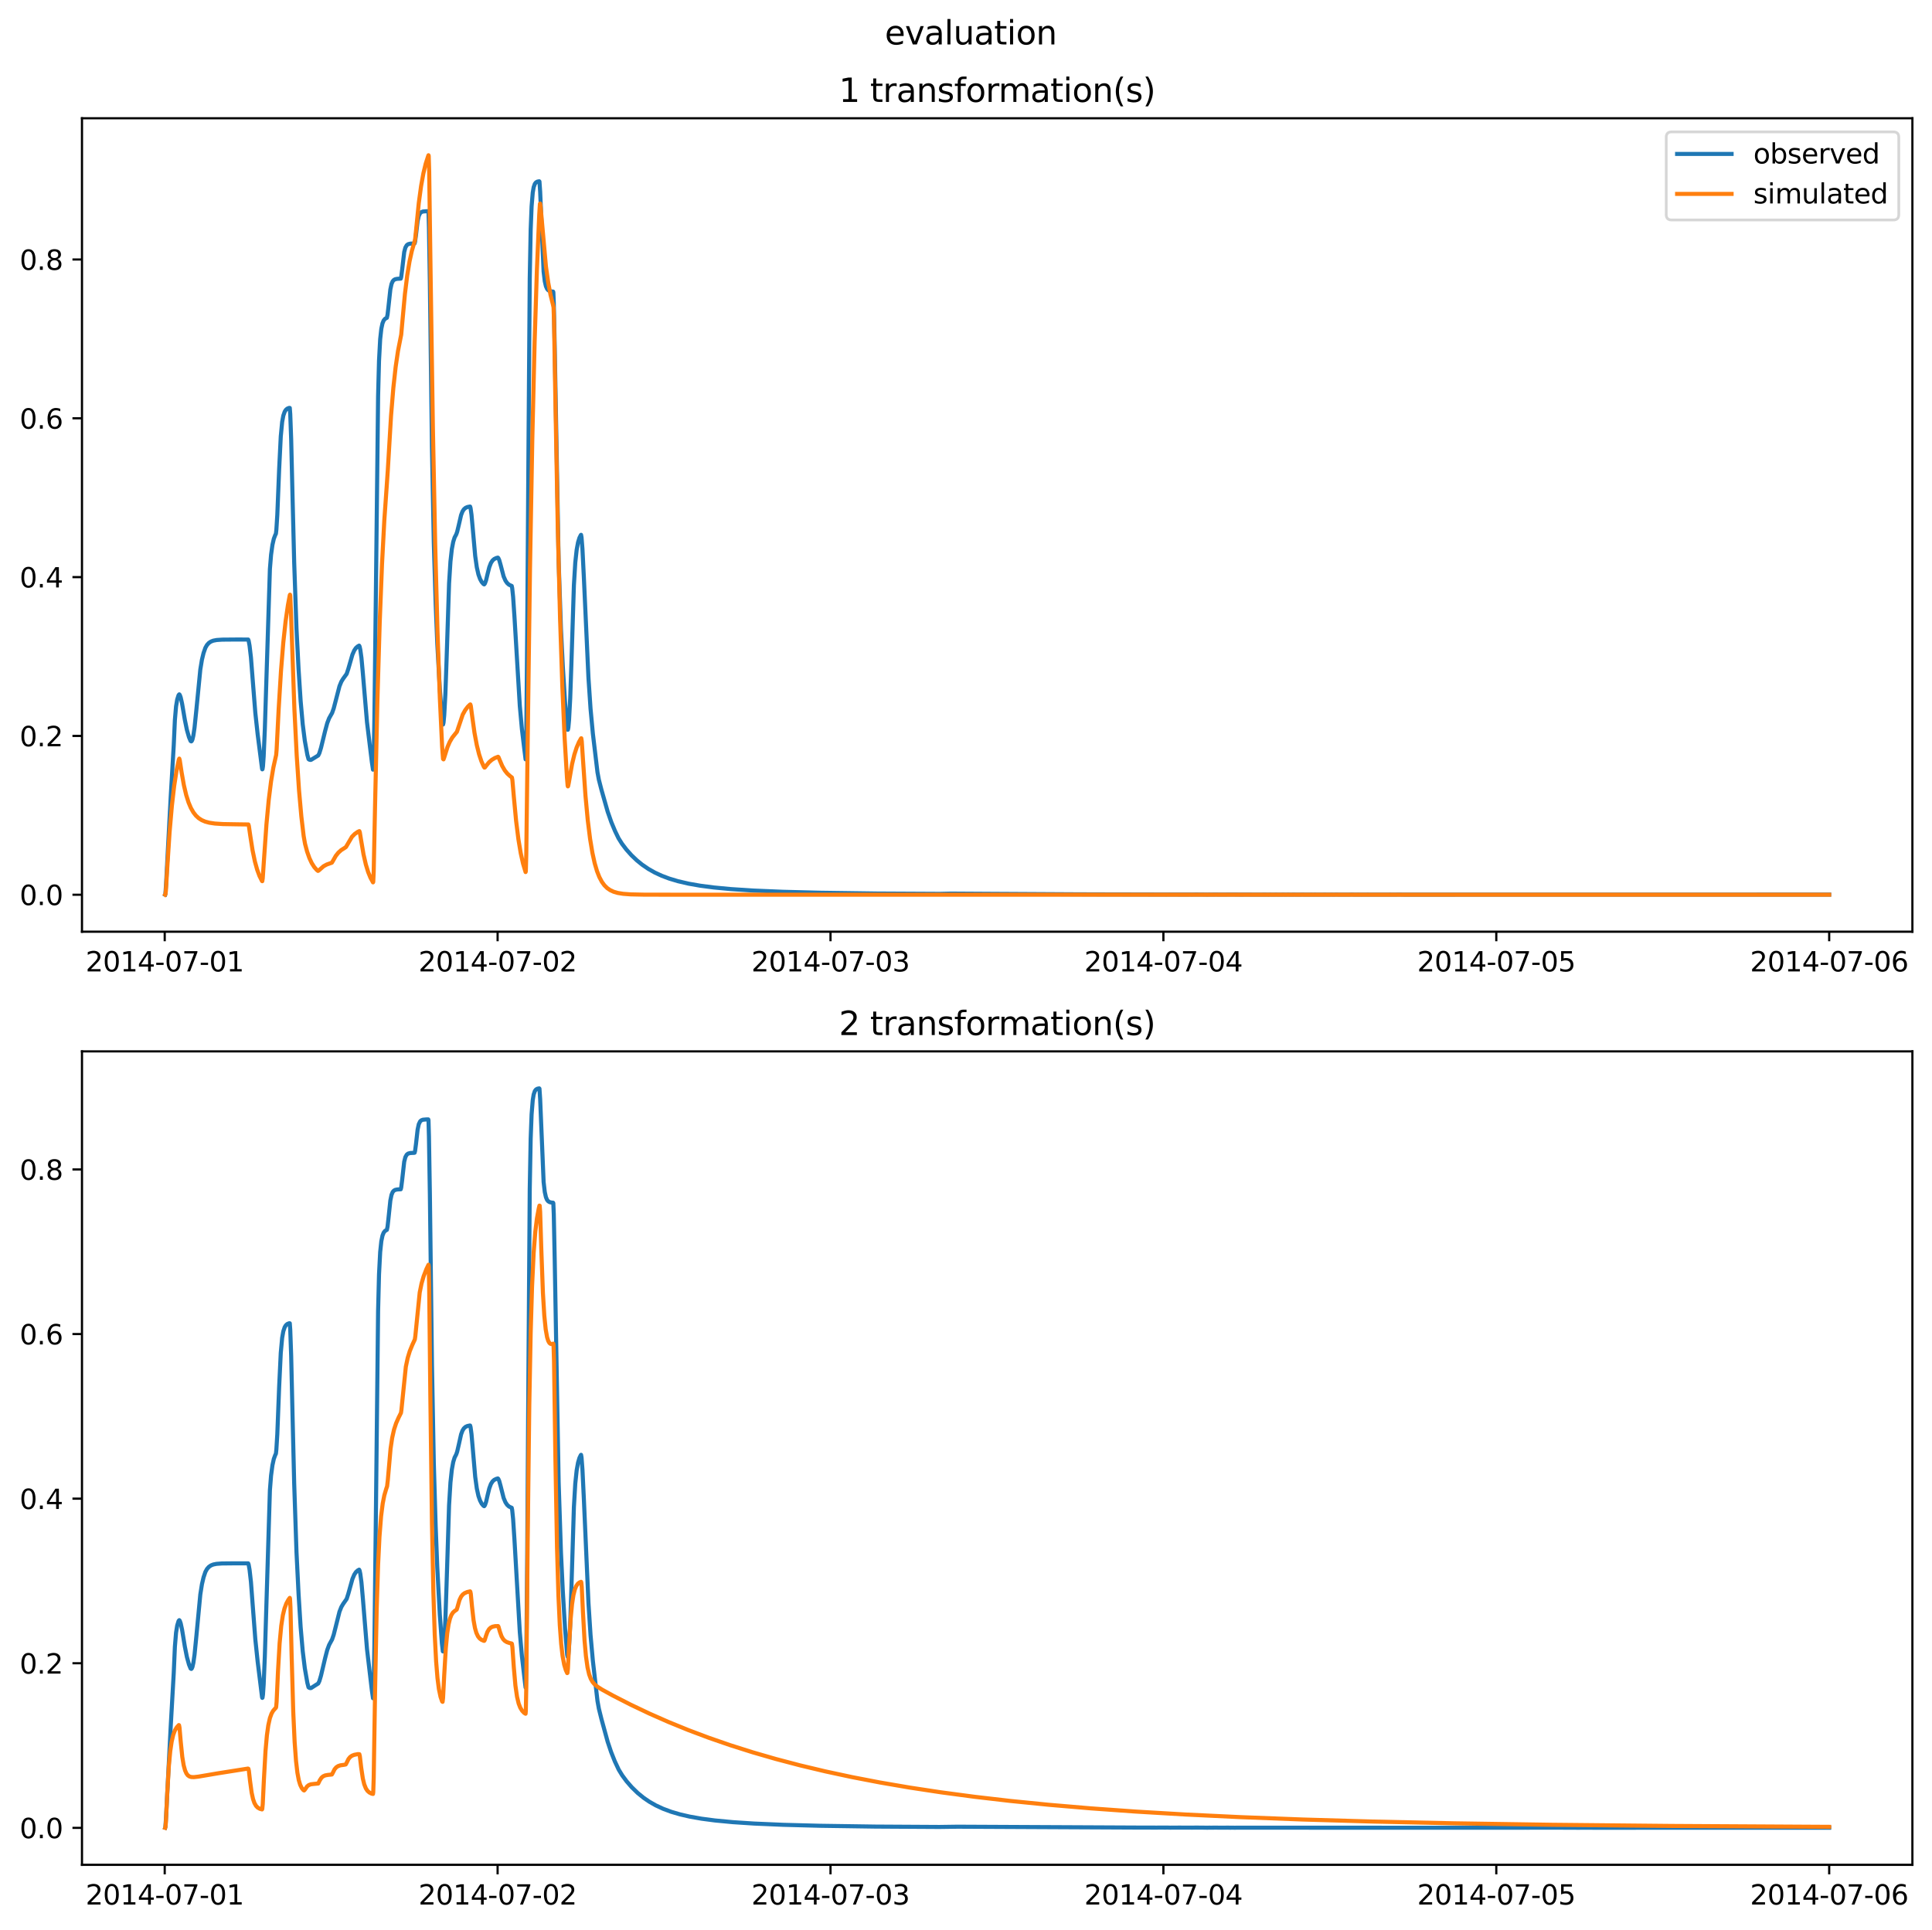 <?xml version="1.0" encoding="utf-8" standalone="no"?>
<!DOCTYPE svg PUBLIC "-//W3C//DTD SVG 1.1//EN"
  "http://www.w3.org/Graphics/SVG/1.1/DTD/svg11.dtd">
<svg xmlns:xlink="http://www.w3.org/1999/xlink" width="709.427pt" height="708.798pt" viewBox="0 0 709.427 708.798" xmlns="http://www.w3.org/2000/svg" version="1.1">
 <defs>
  <style type="text/css">*{stroke-linejoin: round; stroke-linecap: butt}</style>
 </defs>
 <g id="figure_1">
  <g id="patch_1">
   <path d="M 0 708.798 
L 709.427 708.798 
L 709.427 0 
L 0 0 
z
" style="fill: #ffffff"/>
  </g>
  <g id="axes_1">
   <g id="patch_2">
    <path d="M 30.103 342.2 
L 702.227 342.2 
L 702.227 43.44 
L 30.103 43.44 
z
" style="fill: #ffffff"/>
   </g>
   <g id="matplotlib.axis_1">
    <g id="xtick_1">
     <g id="line2d_1">
      <defs>
       <path id="mf1c4e0a6a0" d="M 0 0 
L 0 3.5 
" style="stroke: #000000; stroke-width: 0.8"/>
      </defs>
      <g>
       <use xlink:href="#mf1c4e0a6a0" x="60.484" y="342.2" style="stroke: #000000; stroke-width: 0.8"/>
      </g>
     </g>
     <g id="text_1">
      <!-- 2014-07-01 -->
      <g transform="translate(31.427 356.798) scale(0.1 -0.1)">
       <defs>
        <path id="DejaVuSans-32" d="M 1228 531 
L 3431 531 
L 3431 0 
L 469 0 
L 469 531 
Q 828 903 1448 1529 
Q 2069 2156 2228 2338 
Q 2531 2678 2651 2914 
Q 2772 3150 2772 3378 
Q 2772 3750 2511 3984 
Q 2250 4219 1831 4219 
Q 1534 4219 1204 4116 
Q 875 4013 500 3803 
L 500 4441 
Q 881 4594 1212 4672 
Q 1544 4750 1819 4750 
Q 2544 4750 2975 4387 
Q 3406 4025 3406 3419 
Q 3406 3131 3298 2873 
Q 3191 2616 2906 2266 
Q 2828 2175 2409 1742 
Q 1991 1309 1228 531 
z
" transform="scale(0.016)"/>
        <path id="DejaVuSans-30" d="M 2034 4250 
Q 1547 4250 1301 3770 
Q 1056 3291 1056 2328 
Q 1056 1369 1301 889 
Q 1547 409 2034 409 
Q 2525 409 2770 889 
Q 3016 1369 3016 2328 
Q 3016 3291 2770 3770 
Q 2525 4250 2034 4250 
z
M 2034 4750 
Q 2819 4750 3233 4129 
Q 3647 3509 3647 2328 
Q 3647 1150 3233 529 
Q 2819 -91 2034 -91 
Q 1250 -91 836 529 
Q 422 1150 422 2328 
Q 422 3509 836 4129 
Q 1250 4750 2034 4750 
z
" transform="scale(0.016)"/>
        <path id="DejaVuSans-31" d="M 794 531 
L 1825 531 
L 1825 4091 
L 703 3866 
L 703 4441 
L 1819 4666 
L 2450 4666 
L 2450 531 
L 3481 531 
L 3481 0 
L 794 0 
L 794 531 
z
" transform="scale(0.016)"/>
        <path id="DejaVuSans-34" d="M 2419 4116 
L 825 1625 
L 2419 1625 
L 2419 4116 
z
M 2253 4666 
L 3047 4666 
L 3047 1625 
L 3713 1625 
L 3713 1100 
L 3047 1100 
L 3047 0 
L 2419 0 
L 2419 1100 
L 313 1100 
L 313 1709 
L 2253 4666 
z
" transform="scale(0.016)"/>
        <path id="DejaVuSans-2d" d="M 313 2009 
L 1997 2009 
L 1997 1497 
L 313 1497 
L 313 2009 
z
" transform="scale(0.016)"/>
        <path id="DejaVuSans-37" d="M 525 4666 
L 3525 4666 
L 3525 4397 
L 1831 0 
L 1172 0 
L 2766 4134 
L 525 4134 
L 525 4666 
z
" transform="scale(0.016)"/>
       </defs>
       <use xlink:href="#DejaVuSans-32"/>
       <use xlink:href="#DejaVuSans-30" x="63.623"/>
       <use xlink:href="#DejaVuSans-31" x="127.246"/>
       <use xlink:href="#DejaVuSans-34" x="190.869"/>
       <use xlink:href="#DejaVuSans-2d" x="254.492"/>
       <use xlink:href="#DejaVuSans-30" x="290.576"/>
       <use xlink:href="#DejaVuSans-37" x="354.199"/>
       <use xlink:href="#DejaVuSans-2d" x="417.822"/>
       <use xlink:href="#DejaVuSans-30" x="453.906"/>
       <use xlink:href="#DejaVuSans-31" x="517.529"/>
      </g>
     </g>
    </g>
    <g id="xtick_2">
     <g id="line2d_2">
      <g>
       <use xlink:href="#mf1c4e0a6a0" x="182.723" y="342.2" style="stroke: #000000; stroke-width: 0.8"/>
      </g>
     </g>
     <g id="text_2">
      <!-- 2014-07-02 -->
      <g transform="translate(153.665 356.798) scale(0.1 -0.1)">
       <use xlink:href="#DejaVuSans-32"/>
       <use xlink:href="#DejaVuSans-30" x="63.623"/>
       <use xlink:href="#DejaVuSans-31" x="127.246"/>
       <use xlink:href="#DejaVuSans-34" x="190.869"/>
       <use xlink:href="#DejaVuSans-2d" x="254.492"/>
       <use xlink:href="#DejaVuSans-30" x="290.576"/>
       <use xlink:href="#DejaVuSans-37" x="354.199"/>
       <use xlink:href="#DejaVuSans-2d" x="417.822"/>
       <use xlink:href="#DejaVuSans-30" x="453.906"/>
       <use xlink:href="#DejaVuSans-32" x="517.529"/>
      </g>
     </g>
    </g>
    <g id="xtick_3">
     <g id="line2d_3">
      <g>
       <use xlink:href="#mf1c4e0a6a0" x="304.961" y="342.2" style="stroke: #000000; stroke-width: 0.8"/>
      </g>
     </g>
     <g id="text_3">
      <!-- 2014-07-03 -->
      <g transform="translate(275.903 356.798) scale(0.1 -0.1)">
       <defs>
        <path id="DejaVuSans-33" d="M 2597 2516 
Q 3050 2419 3304 2112 
Q 3559 1806 3559 1356 
Q 3559 666 3084 287 
Q 2609 -91 1734 -91 
Q 1441 -91 1130 -33 
Q 819 25 488 141 
L 488 750 
Q 750 597 1062 519 
Q 1375 441 1716 441 
Q 2309 441 2620 675 
Q 2931 909 2931 1356 
Q 2931 1769 2642 2001 
Q 2353 2234 1838 2234 
L 1294 2234 
L 1294 2753 
L 1863 2753 
Q 2328 2753 2575 2939 
Q 2822 3125 2822 3475 
Q 2822 3834 2567 4026 
Q 2313 4219 1838 4219 
Q 1578 4219 1281 4162 
Q 984 4106 628 3988 
L 628 4550 
Q 988 4650 1302 4700 
Q 1616 4750 1894 4750 
Q 2613 4750 3031 4423 
Q 3450 4097 3450 3541 
Q 3450 3153 3228 2886 
Q 3006 2619 2597 2516 
z
" transform="scale(0.016)"/>
       </defs>
       <use xlink:href="#DejaVuSans-32"/>
       <use xlink:href="#DejaVuSans-30" x="63.623"/>
       <use xlink:href="#DejaVuSans-31" x="127.246"/>
       <use xlink:href="#DejaVuSans-34" x="190.869"/>
       <use xlink:href="#DejaVuSans-2d" x="254.492"/>
       <use xlink:href="#DejaVuSans-30" x="290.576"/>
       <use xlink:href="#DejaVuSans-37" x="354.199"/>
       <use xlink:href="#DejaVuSans-2d" x="417.822"/>
       <use xlink:href="#DejaVuSans-30" x="453.906"/>
       <use xlink:href="#DejaVuSans-33" x="517.529"/>
      </g>
     </g>
    </g>
    <g id="xtick_4">
     <g id="line2d_4">
      <g>
       <use xlink:href="#mf1c4e0a6a0" x="427.199" y="342.2" style="stroke: #000000; stroke-width: 0.8"/>
      </g>
     </g>
     <g id="text_4">
      <!-- 2014-07-04 -->
      <g transform="translate(398.141 356.798) scale(0.1 -0.1)">
       <use xlink:href="#DejaVuSans-32"/>
       <use xlink:href="#DejaVuSans-30" x="63.623"/>
       <use xlink:href="#DejaVuSans-31" x="127.246"/>
       <use xlink:href="#DejaVuSans-34" x="190.869"/>
       <use xlink:href="#DejaVuSans-2d" x="254.492"/>
       <use xlink:href="#DejaVuSans-30" x="290.576"/>
       <use xlink:href="#DejaVuSans-37" x="354.199"/>
       <use xlink:href="#DejaVuSans-2d" x="417.822"/>
       <use xlink:href="#DejaVuSans-30" x="453.906"/>
       <use xlink:href="#DejaVuSans-34" x="517.529"/>
      </g>
     </g>
    </g>
    <g id="xtick_5">
     <g id="line2d_5">
      <g>
       <use xlink:href="#mf1c4e0a6a0" x="549.437" y="342.2" style="stroke: #000000; stroke-width: 0.8"/>
      </g>
     </g>
     <g id="text_5">
      <!-- 2014-07-05 -->
      <g transform="translate(520.38 356.798) scale(0.1 -0.1)">
       <defs>
        <path id="DejaVuSans-35" d="M 691 4666 
L 3169 4666 
L 3169 4134 
L 1269 4134 
L 1269 2991 
Q 1406 3038 1543 3061 
Q 1681 3084 1819 3084 
Q 2600 3084 3056 2656 
Q 3513 2228 3513 1497 
Q 3513 744 3044 326 
Q 2575 -91 1722 -91 
Q 1428 -91 1123 -41 
Q 819 9 494 109 
L 494 744 
Q 775 591 1075 516 
Q 1375 441 1709 441 
Q 2250 441 2565 725 
Q 2881 1009 2881 1497 
Q 2881 1984 2565 2268 
Q 2250 2553 1709 2553 
Q 1456 2553 1204 2497 
Q 953 2441 691 2322 
L 691 4666 
z
" transform="scale(0.016)"/>
       </defs>
       <use xlink:href="#DejaVuSans-32"/>
       <use xlink:href="#DejaVuSans-30" x="63.623"/>
       <use xlink:href="#DejaVuSans-31" x="127.246"/>
       <use xlink:href="#DejaVuSans-34" x="190.869"/>
       <use xlink:href="#DejaVuSans-2d" x="254.492"/>
       <use xlink:href="#DejaVuSans-30" x="290.576"/>
       <use xlink:href="#DejaVuSans-37" x="354.199"/>
       <use xlink:href="#DejaVuSans-2d" x="417.822"/>
       <use xlink:href="#DejaVuSans-30" x="453.906"/>
       <use xlink:href="#DejaVuSans-35" x="517.529"/>
      </g>
     </g>
    </g>
    <g id="xtick_6">
     <g id="line2d_6">
      <g>
       <use xlink:href="#mf1c4e0a6a0" x="671.676" y="342.2" style="stroke: #000000; stroke-width: 0.8"/>
      </g>
     </g>
     <g id="text_6">
      <!-- 2014-07-06 -->
      <g transform="translate(642.618 356.798) scale(0.1 -0.1)">
       <defs>
        <path id="DejaVuSans-36" d="M 2113 2584 
Q 1688 2584 1439 2293 
Q 1191 2003 1191 1497 
Q 1191 994 1439 701 
Q 1688 409 2113 409 
Q 2538 409 2786 701 
Q 3034 994 3034 1497 
Q 3034 2003 2786 2293 
Q 2538 2584 2113 2584 
z
M 3366 4563 
L 3366 3988 
Q 3128 4100 2886 4159 
Q 2644 4219 2406 4219 
Q 1781 4219 1451 3797 
Q 1122 3375 1075 2522 
Q 1259 2794 1537 2939 
Q 1816 3084 2150 3084 
Q 2853 3084 3261 2657 
Q 3669 2231 3669 1497 
Q 3669 778 3244 343 
Q 2819 -91 2113 -91 
Q 1303 -91 875 529 
Q 447 1150 447 2328 
Q 447 3434 972 4092 
Q 1497 4750 2381 4750 
Q 2619 4750 2861 4703 
Q 3103 4656 3366 4563 
z
" transform="scale(0.016)"/>
       </defs>
       <use xlink:href="#DejaVuSans-32"/>
       <use xlink:href="#DejaVuSans-30" x="63.623"/>
       <use xlink:href="#DejaVuSans-31" x="127.246"/>
       <use xlink:href="#DejaVuSans-34" x="190.869"/>
       <use xlink:href="#DejaVuSans-2d" x="254.492"/>
       <use xlink:href="#DejaVuSans-30" x="290.576"/>
       <use xlink:href="#DejaVuSans-37" x="354.199"/>
       <use xlink:href="#DejaVuSans-2d" x="417.822"/>
       <use xlink:href="#DejaVuSans-30" x="453.906"/>
       <use xlink:href="#DejaVuSans-36" x="517.529"/>
      </g>
     </g>
    </g>
   </g>
   <g id="matplotlib.axis_2">
    <g id="ytick_1">
     <g id="line2d_7">
      <defs>
       <path id="m0426a63dcf" d="M 0 0 
L -3.5 0 
" style="stroke: #000000; stroke-width: 0.8"/>
      </defs>
      <g>
       <use xlink:href="#m0426a63dcf" x="30.103" y="328.62" style="stroke: #000000; stroke-width: 0.8"/>
      </g>
     </g>
     <g id="text_7">
      <!-- 0.0 -->
      <g transform="translate(7.2 332.419) scale(0.1 -0.1)">
       <defs>
        <path id="DejaVuSans-2e" d="M 684 794 
L 1344 794 
L 1344 0 
L 684 0 
L 684 794 
z
" transform="scale(0.016)"/>
       </defs>
       <use xlink:href="#DejaVuSans-30"/>
       <use xlink:href="#DejaVuSans-2e" x="63.623"/>
       <use xlink:href="#DejaVuSans-30" x="95.41"/>
      </g>
     </g>
    </g>
    <g id="ytick_2">
     <g id="line2d_8">
      <g>
       <use xlink:href="#m0426a63dcf" x="30.103" y="270.293" style="stroke: #000000; stroke-width: 0.8"/>
      </g>
     </g>
     <g id="text_8">
      <!-- 0.2 -->
      <g transform="translate(7.2 274.093) scale(0.1 -0.1)">
       <use xlink:href="#DejaVuSans-30"/>
       <use xlink:href="#DejaVuSans-2e" x="63.623"/>
       <use xlink:href="#DejaVuSans-32" x="95.41"/>
      </g>
     </g>
    </g>
    <g id="ytick_3">
     <g id="line2d_9">
      <g>
       <use xlink:href="#m0426a63dcf" x="30.103" y="211.967" style="stroke: #000000; stroke-width: 0.8"/>
      </g>
     </g>
     <g id="text_9">
      <!-- 0.4 -->
      <g transform="translate(7.2 215.766) scale(0.1 -0.1)">
       <use xlink:href="#DejaVuSans-30"/>
       <use xlink:href="#DejaVuSans-2e" x="63.623"/>
       <use xlink:href="#DejaVuSans-34" x="95.41"/>
      </g>
     </g>
    </g>
    <g id="ytick_4">
     <g id="line2d_10">
      <g>
       <use xlink:href="#m0426a63dcf" x="30.103" y="153.64" style="stroke: #000000; stroke-width: 0.8"/>
      </g>
     </g>
     <g id="text_10">
      <!-- 0.6 -->
      <g transform="translate(7.2 157.439) scale(0.1 -0.1)">
       <use xlink:href="#DejaVuSans-30"/>
       <use xlink:href="#DejaVuSans-2e" x="63.623"/>
       <use xlink:href="#DejaVuSans-36" x="95.41"/>
      </g>
     </g>
    </g>
    <g id="ytick_5">
     <g id="line2d_11">
      <g>
       <use xlink:href="#m0426a63dcf" x="30.103" y="95.314" style="stroke: #000000; stroke-width: 0.8"/>
      </g>
     </g>
     <g id="text_11">
      <!-- 0.8 -->
      <g transform="translate(7.2 99.113) scale(0.1 -0.1)">
       <defs>
        <path id="DejaVuSans-38" d="M 2034 2216 
Q 1584 2216 1326 1975 
Q 1069 1734 1069 1313 
Q 1069 891 1326 650 
Q 1584 409 2034 409 
Q 2484 409 2743 651 
Q 3003 894 3003 1313 
Q 3003 1734 2745 1975 
Q 2488 2216 2034 2216 
z
M 1403 2484 
Q 997 2584 770 2862 
Q 544 3141 544 3541 
Q 544 4100 942 4425 
Q 1341 4750 2034 4750 
Q 2731 4750 3128 4425 
Q 3525 4100 3525 3541 
Q 3525 3141 3298 2862 
Q 3072 2584 2669 2484 
Q 3125 2378 3379 2068 
Q 3634 1759 3634 1313 
Q 3634 634 3220 271 
Q 2806 -91 2034 -91 
Q 1263 -91 848 271 
Q 434 634 434 1313 
Q 434 1759 690 2068 
Q 947 2378 1403 2484 
z
M 1172 3481 
Q 1172 3119 1398 2916 
Q 1625 2713 2034 2713 
Q 2441 2713 2670 2916 
Q 2900 3119 2900 3481 
Q 2900 3844 2670 4047 
Q 2441 4250 2034 4250 
Q 1625 4250 1398 4047 
Q 1172 3844 1172 3481 
z
" transform="scale(0.016)"/>
       </defs>
       <use xlink:href="#DejaVuSans-30"/>
       <use xlink:href="#DejaVuSans-2e" x="63.623"/>
       <use xlink:href="#DejaVuSans-38" x="95.41"/>
      </g>
     </g>
    </g>
   </g>
   <g id="line2d_12">
    <path d="M 60.654 328.559 
L 60.739 328.248 
L 60.994 324.572 
L 61.503 314.848 
L 62.692 292.568 
L 63.795 273.775 
L 64.219 264.445 
L 64.644 259.465 
L 65.068 256.916 
L 65.578 255.299 
L 65.832 255.024 
L 66.002 255.214 
L 66.342 256.119 
L 66.851 258.379 
L 67.87 264.358 
L 68.634 268.09 
L 69.398 270.765 
L 69.992 272.168 
L 70.247 272.302 
L 70.416 272.159 
L 70.671 271.581 
L 71.01 270.112 
L 71.435 267.23 
L 72.114 260.616 
L 73.557 245.899 
L 74.151 242.293 
L 74.746 239.844 
L 75.425 237.907 
L 76.019 236.879 
L 76.698 236.141 
L 77.462 235.634 
L 78.311 235.306 
L 79.584 235.062 
L 81.621 234.929 
L 86.8 234.886 
L 91.129 234.893 
L 91.299 235.314 
L 91.638 237.15 
L 92.148 241.495 
L 92.742 249.081 
L 93.76 261.873 
L 94.609 269.676 
L 96.222 282.276 
L 96.307 282.568 
L 96.392 282.498 
L 96.562 281.405 
L 96.816 277.79 
L 97.241 267.931 
L 99.108 208.993 
L 99.533 203.786 
L 100.042 200.109 
L 100.551 197.876 
L 101.061 196.534 
L 101.315 196.024 
L 101.485 194.512 
L 101.825 189.119 
L 102.504 172.33 
L 103.098 160.319 
L 103.607 154.977 
L 104.032 152.665 
L 104.541 151.201 
L 104.966 150.542 
L 105.475 150.097 
L 106.154 149.817 
L 106.409 149.829 
L 106.578 152.116 
L 106.918 161.357 
L 107.427 182.694 
L 108.022 206.523 
L 108.87 230.886 
L 109.634 245.776 
L 110.398 257.544 
L 111.162 266.04 
L 111.926 272.062 
L 112.86 277.236 
L 113.285 278.803 
L 113.539 279 
L 113.964 279.106 
L 114.218 279.085 
L 116.001 277.992 
L 116.85 277.472 
L 117.274 276.611 
L 117.868 274.682 
L 119.396 268.442 
L 120.16 265.599 
L 120.84 263.829 
L 121.519 262.607 
L 121.943 261.867 
L 122.537 260.179 
L 123.386 256.93 
L 124.66 252.02 
L 125.339 250.359 
L 126.018 249.256 
L 127.291 247.503 
L 127.885 245.716 
L 129.413 240.415 
L 130.092 238.879 
L 130.687 238.003 
L 131.366 237.409 
L 131.875 237.128 
L 132.045 237.449 
L 132.299 238.589 
L 132.724 241.625 
L 133.233 247.203 
L 134.761 265.244 
L 135.695 272.924 
L 136.544 279.874 
L 136.968 282.684 
L 137.053 282.573 
L 137.223 278.48 
L 137.478 263.87 
L 138.072 213.576 
L 138.836 145.463 
L 139.175 132.509 
L 139.6 124.589 
L 140.024 120.736 
L 140.449 118.769 
L 140.873 117.722 
L 141.382 117.097 
L 141.892 116.809 
L 142.061 116.729 
L 142.316 115.528 
L 142.656 112.574 
L 143.335 106.315 
L 143.759 104.335 
L 144.184 103.335 
L 144.608 102.842 
L 145.117 102.556 
L 145.881 102.404 
L 147.155 102.335 
L 147.325 101.692 
L 147.664 99.096 
L 148.428 92.557 
L 148.852 90.939 
L 149.362 90.063 
L 149.871 89.687 
L 150.635 89.49 
L 152.078 89.423 
L 152.248 89.382 
L 152.418 88.742 
L 152.757 86.245 
L 153.352 81.171 
L 153.776 79.273 
L 154.285 78.265 
L 154.71 77.904 
L 155.304 77.687 
L 156.492 77.587 
L 157.256 77.578 
L 157.341 77.848 
L 157.511 83.67 
L 157.851 104.185 
L 158.615 164.403 
L 159.294 199.341 
L 159.973 221.645 
L 160.567 236.32 
L 161.501 253.075 
L 162.265 263.263 
L 162.604 266.074 
L 162.689 266.104 
L 162.859 265.412 
L 163.114 262.771 
L 163.538 254.999 
L 163.963 242.877 
L 164.896 214.319 
L 165.406 206.235 
L 165.915 201.677 
L 166.424 199.004 
L 166.934 197.391 
L 167.528 196.282 
L 167.867 195.334 
L 168.462 192.857 
L 169.31 189.178 
L 169.82 187.865 
L 170.329 187.074 
L 170.923 186.547 
L 171.602 186.233 
L 172.536 186.043 
L 172.621 186.053 
L 172.791 186.628 
L 173.13 189.028 
L 173.64 194.664 
L 174.489 204.179 
L 175.083 208.361 
L 175.677 210.987 
L 176.271 212.637 
L 176.865 213.733 
L 177.545 214.514 
L 177.799 214.636 
L 178.054 214.313 
L 178.478 213.155 
L 179.073 210.656 
L 179.667 208.318 
L 180.261 206.777 
L 180.855 205.865 
L 181.449 205.333 
L 182.213 204.959 
L 182.808 204.807 
L 182.977 204.964 
L 183.317 205.698 
L 183.826 207.498 
L 184.93 211.717 
L 185.609 213.268 
L 186.203 214.13 
L 186.882 214.739 
L 187.646 215.1 
L 187.901 215.197 
L 188.071 215.971 
L 188.41 219.18 
L 188.919 226.686 
L 190.872 259.263 
L 191.636 267.713 
L 192.57 275.502 
L 192.994 278.888 
L 193.079 278.566 
L 193.249 270.662 
L 193.588 233.219 
L 194.098 159.175 
L 194.522 102.231 
L 194.862 84.383 
L 195.201 75.812 
L 195.626 70.736 
L 195.965 68.751 
L 196.39 67.535 
L 196.814 66.992 
L 197.323 66.709 
L 198.002 66.579 
L 198.087 66.686 
L 198.342 70.355 
L 199.615 99.754 
L 200.04 103.289 
L 200.464 105.141 
L 200.889 106.106 
L 201.313 106.598 
L 201.822 106.884 
L 202.586 107.054 
L 203.096 107.095 
L 203.181 107.277 
L 203.35 111.203 
L 203.69 127.319 
L 205.133 206.121 
L 205.982 231.033 
L 206.661 244.733 
L 207.51 258.325 
L 208.274 267.298 
L 208.444 268.03 
L 208.529 268.019 
L 208.698 267.249 
L 208.953 264.471 
L 209.377 256.505 
L 209.802 244.211 
L 210.736 214.919 
L 211.245 206.58 
L 211.754 201.92 
L 212.264 199.181 
L 212.773 197.525 
L 213.282 196.52 
L 213.367 196.433 
L 213.537 197.36 
L 213.876 201.657 
L 214.386 211.904 
L 216.084 248.968 
L 216.848 260.321 
L 217.696 269.414 
L 219.394 283.65 
L 219.903 286.383 
L 220.837 290.019 
L 223.129 298.093 
L 224.487 301.98 
L 225.846 305.241 
L 227.119 307.865 
L 228.392 309.9 
L 230.005 312.026 
L 231.873 314.115 
L 233.825 315.978 
L 235.777 317.566 
L 238.069 319.133 
L 240.446 320.478 
L 242.993 321.658 
L 245.709 322.681 
L 248.935 323.648 
L 252.84 324.554 
L 257.169 325.313 
L 262.093 325.954 
L 268.374 326.548 
L 276.693 327.089 
L 287.474 327.538 
L 301.396 327.891 
L 322.023 328.177 
L 345.113 328.297 
L 349.103 328.199 
L 363.533 328.287 
L 394.772 328.463 
L 402.667 328.49 
L 420.833 328.526 
L 428.472 328.548 
L 429.321 328.533 
L 432.887 328.549 
L 436.282 328.55 
L 436.876 328.537 
L 437.64 328.554 
L 438.659 328.533 
L 439.253 328.529 
L 441.97 328.549 
L 442.479 328.559 
L 443.413 328.573 
L 444.007 328.547 
L 444.771 328.564 
L 445.28 328.551 
L 445.959 328.548 
L 446.638 328.537 
L 447.402 328.559 
L 448.761 328.559 
L 449.779 328.561 
L 450.628 328.547 
L 451.307 328.535 
L 454.788 328.554 
L 455.212 328.572 
L 458.438 328.558 
L 458.862 328.566 
L 459.966 328.574 
L 460.56 328.579 
L 464.295 328.57 
L 464.72 328.569 
L 465.823 328.587 
L 466.332 328.563 
L 467.436 328.583 
L 468.539 328.563 
L 469.728 328.584 
L 471.256 328.562 
L 472.275 328.583 
L 472.869 328.559 
L 473.972 328.583 
L 474.482 328.571 
L 475.415 328.562 
L 475.84 328.578 
L 476.943 328.579 
L 478.217 328.56 
L 478.641 328.569 
L 479.745 328.579 
L 480.424 328.582 
L 481.612 328.564 
L 482.037 328.578 
L 483.055 328.564 
L 483.48 328.579 
L 485.177 328.577 
L 485.602 328.575 
L 486.705 328.562 
L 487.13 328.578 
L 488.318 328.582 
L 488.743 328.561 
L 489.846 328.58 
L 490.61 328.554 
L 491.714 328.58 
L 495.279 328.581 
L 496.298 328.54 
L 497.316 328.58 
L 498.675 328.57 
L 499.948 328.585 
L 501.391 328.577 
L 502.41 328.568 
L 502.834 328.581 
L 509.625 328.577 
L 510.729 328.568 
L 511.153 328.582 
L 512.596 328.576 
L 512.936 328.568 
L 513.785 328.551 
L 515.482 328.587 
L 671.676 328.569 
L 671.676 328.569 
" clip-path="url(#p9ac5c1be06)" style="fill: none; stroke: #1f77b4; stroke-width: 1.5; stroke-linecap: square"/>
   </g>
   <g id="line2d_13">
    <path d="M 60.654 328.619 
L 60.739 328.524 
L 60.909 327.189 
L 61.418 318.696 
L 62.267 305.71 
L 63.116 295.94 
L 63.965 288.612 
L 64.814 283.114 
L 65.663 278.987 
L 65.832 278.622 
L 66.002 279.166 
L 66.681 283.66 
L 67.53 288.435 
L 68.379 292.019 
L 69.228 294.708 
L 70.077 296.725 
L 71.01 298.367 
L 71.944 299.564 
L 72.963 300.502 
L 74.066 301.213 
L 75.34 301.762 
L 76.868 302.174 
L 78.905 302.477 
L 81.876 302.67 
L 87.394 302.764 
L 91.214 302.817 
L 91.384 303.373 
L 91.893 306.913 
L 92.742 312.325 
L 93.591 316.396 
L 94.439 319.45 
L 95.288 321.741 
L 96.222 323.61 
L 96.307 323.65 
L 96.477 322.589 
L 96.901 316.199 
L 97.835 302.805 
L 98.684 293.762 
L 99.533 286.977 
L 100.382 281.888 
L 101.231 278.068 
L 101.4 277.332 
L 101.57 275.394 
L 102.334 260.296 
L 103.183 246.383 
L 104.032 235.943 
L 104.881 228.11 
L 105.73 222.235 
L 106.409 218.602 
L 106.494 218.409 
L 106.578 218.939 
L 106.833 224.678 
L 108.106 260.519 
L 108.955 277.534 
L 109.804 290.297 
L 110.653 299.872 
L 111.502 307.055 
L 112.011 309.928 
L 112.775 312.794 
L 113.624 315.198 
L 114.473 317.002 
L 115.407 318.471 
L 116.341 319.541 
L 116.765 319.871 
L 117.02 319.735 
L 118.802 318.165 
L 119.991 317.519 
L 121.349 317.039 
L 121.858 316.854 
L 122.198 316.291 
L 123.301 314.351 
L 124.235 313.176 
L 125.254 312.254 
L 126.357 311.556 
L 127.036 311.097 
L 129.243 307.328 
L 130.262 306.303 
L 131.366 305.527 
L 131.96 305.254 
L 132.13 305.709 
L 132.554 308.335 
L 133.488 313.814 
L 134.337 317.513 
L 135.186 320.288 
L 136.034 322.37 
L 136.968 324.078 
L 137.053 323.9 
L 137.223 320.147 
L 137.732 295.328 
L 138.581 257.249 
L 139.43 228.601 
L 140.279 207.109 
L 141.128 190.987 
L 141.977 178.893 
L 142.401 172.728 
L 143.589 152.726 
L 144.438 142.445 
L 145.287 134.732 
L 146.136 128.946 
L 146.985 124.607 
L 147.325 122.913 
L 147.749 118.169 
L 148.683 108.023 
L 149.532 101.164 
L 150.38 96.018 
L 151.229 92.158 
L 152.078 89.263 
L 152.418 88.04 
L 152.757 84.76 
L 153.776 74.576 
L 154.625 68.326 
L 155.474 63.638 
L 156.323 60.121 
L 157.171 57.481 
L 157.341 57.02 
L 157.426 57.268 
L 157.596 62.863 
L 158.105 99.997 
L 158.954 156.991 
L 159.803 199.871 
L 160.652 232.038 
L 161.501 256.168 
L 162.35 274.268 
L 162.689 278.742 
L 162.859 278.908 
L 163.114 278.222 
L 164.302 274.421 
L 165.151 272.468 
L 166.085 270.879 
L 167.018 269.721 
L 167.782 268.773 
L 169.905 262.475 
L 170.838 260.793 
L 171.772 259.567 
L 172.621 258.742 
L 172.706 258.723 
L 172.876 259.255 
L 173.3 262.455 
L 174.234 269.159 
L 175.083 273.686 
L 175.932 277.082 
L 176.781 279.629 
L 177.629 281.54 
L 177.884 281.922 
L 178.054 281.874 
L 178.563 281.198 
L 179.582 279.959 
L 180.6 279.079 
L 181.704 278.413 
L 182.892 277.942 
L 183.062 278.109 
L 183.487 279.153 
L 184.42 281.347 
L 185.354 282.955 
L 186.288 284.127 
L 187.307 285.046 
L 187.986 285.57 
L 188.155 286.558 
L 188.665 292.486 
L 189.514 301.495 
L 190.363 308.272 
L 191.211 313.356 
L 192.06 317.169 
L 192.909 320.022 
L 192.994 320.296 
L 193.079 320.022 
L 193.249 313.807 
L 193.758 272.552 
L 194.607 209.233 
L 195.456 161.594 
L 196.305 125.857 
L 197.154 99.048 
L 198.002 78.941 
L 198.257 74.875 
L 198.342 74.764 
L 198.512 75.991 
L 200.464 97.83 
L 201.313 103.846 
L 202.162 108.359 
L 203.011 111.743 
L 203.265 112.91 
L 203.435 117.876 
L 203.945 147.583 
L 204.793 192.721 
L 205.642 226.674 
L 206.491 252.144 
L 207.34 271.251 
L 208.189 285.583 
L 208.444 288.584 
L 208.529 288.828 
L 208.613 288.738 
L 208.868 287.493 
L 210.057 280.66 
L 210.905 277.149 
L 211.754 274.515 
L 212.603 272.539 
L 213.367 271.182 
L 213.452 271.155 
L 213.622 272.24 
L 214.046 278.683 
L 214.98 292.17 
L 215.829 301.277 
L 216.678 308.108 
L 217.527 313.233 
L 218.375 317.077 
L 219.224 319.961 
L 220.073 322.124 
L 221.007 323.885 
L 221.941 325.169 
L 222.959 326.176 
L 224.063 326.938 
L 225.336 327.527 
L 226.864 327.969 
L 228.817 328.284 
L 231.618 328.49 
L 236.541 328.595 
L 253.01 328.62 
L 671.676 328.62 
L 671.676 328.62 
" clip-path="url(#p9ac5c1be06)" style="fill: none; stroke: #ff7f0e; stroke-width: 1.5; stroke-linecap: square"/>
   </g>
   <g id="patch_3">
    <path d="M 30.103 342.2 
L 30.103 43.44 
" style="fill: none; stroke: #000000; stroke-width: 0.8; stroke-linejoin: miter; stroke-linecap: square"/>
   </g>
   <g id="patch_4">
    <path d="M 702.227 342.2 
L 702.227 43.44 
" style="fill: none; stroke: #000000; stroke-width: 0.8; stroke-linejoin: miter; stroke-linecap: square"/>
   </g>
   <g id="patch_5">
    <path d="M 30.103 342.2 
L 702.227 342.2 
" style="fill: none; stroke: #000000; stroke-width: 0.8; stroke-linejoin: miter; stroke-linecap: square"/>
   </g>
   <g id="patch_6">
    <path d="M 30.103 43.44 
L 702.227 43.44 
" style="fill: none; stroke: #000000; stroke-width: 0.8; stroke-linejoin: miter; stroke-linecap: square"/>
   </g>
   <g id="text_12">
    <!-- 1 transformation(s) -->
    <g transform="translate(308.05 37.44) scale(0.12 -0.12)">
     <defs>
      <path id="DejaVuSans-20" transform="scale(0.016)"/>
      <path id="DejaVuSans-74" d="M 1172 4494 
L 1172 3500 
L 2356 3500 
L 2356 3053 
L 1172 3053 
L 1172 1153 
Q 1172 725 1289 603 
Q 1406 481 1766 481 
L 2356 481 
L 2356 0 
L 1766 0 
Q 1100 0 847 248 
Q 594 497 594 1153 
L 594 3053 
L 172 3053 
L 172 3500 
L 594 3500 
L 594 4494 
L 1172 4494 
z
" transform="scale(0.016)"/>
      <path id="DejaVuSans-72" d="M 2631 2963 
Q 2534 3019 2420 3045 
Q 2306 3072 2169 3072 
Q 1681 3072 1420 2755 
Q 1159 2438 1159 1844 
L 1159 0 
L 581 0 
L 581 3500 
L 1159 3500 
L 1159 2956 
Q 1341 3275 1631 3429 
Q 1922 3584 2338 3584 
Q 2397 3584 2469 3576 
Q 2541 3569 2628 3553 
L 2631 2963 
z
" transform="scale(0.016)"/>
      <path id="DejaVuSans-61" d="M 2194 1759 
Q 1497 1759 1228 1600 
Q 959 1441 959 1056 
Q 959 750 1161 570 
Q 1363 391 1709 391 
Q 2188 391 2477 730 
Q 2766 1069 2766 1631 
L 2766 1759 
L 2194 1759 
z
M 3341 1997 
L 3341 0 
L 2766 0 
L 2766 531 
Q 2569 213 2275 61 
Q 1981 -91 1556 -91 
Q 1019 -91 701 211 
Q 384 513 384 1019 
Q 384 1609 779 1909 
Q 1175 2209 1959 2209 
L 2766 2209 
L 2766 2266 
Q 2766 2663 2505 2880 
Q 2244 3097 1772 3097 
Q 1472 3097 1187 3025 
Q 903 2953 641 2809 
L 641 3341 
Q 956 3463 1253 3523 
Q 1550 3584 1831 3584 
Q 2591 3584 2966 3190 
Q 3341 2797 3341 1997 
z
" transform="scale(0.016)"/>
      <path id="DejaVuSans-6e" d="M 3513 2113 
L 3513 0 
L 2938 0 
L 2938 2094 
Q 2938 2591 2744 2837 
Q 2550 3084 2163 3084 
Q 1697 3084 1428 2787 
Q 1159 2491 1159 1978 
L 1159 0 
L 581 0 
L 581 3500 
L 1159 3500 
L 1159 2956 
Q 1366 3272 1645 3428 
Q 1925 3584 2291 3584 
Q 2894 3584 3203 3211 
Q 3513 2838 3513 2113 
z
" transform="scale(0.016)"/>
      <path id="DejaVuSans-73" d="M 2834 3397 
L 2834 2853 
Q 2591 2978 2328 3040 
Q 2066 3103 1784 3103 
Q 1356 3103 1142 2972 
Q 928 2841 928 2578 
Q 928 2378 1081 2264 
Q 1234 2150 1697 2047 
L 1894 2003 
Q 2506 1872 2764 1633 
Q 3022 1394 3022 966 
Q 3022 478 2636 193 
Q 2250 -91 1575 -91 
Q 1294 -91 989 -36 
Q 684 19 347 128 
L 347 722 
Q 666 556 975 473 
Q 1284 391 1588 391 
Q 1994 391 2212 530 
Q 2431 669 2431 922 
Q 2431 1156 2273 1281 
Q 2116 1406 1581 1522 
L 1381 1569 
Q 847 1681 609 1914 
Q 372 2147 372 2553 
Q 372 3047 722 3315 
Q 1072 3584 1716 3584 
Q 2034 3584 2315 3537 
Q 2597 3491 2834 3397 
z
" transform="scale(0.016)"/>
      <path id="DejaVuSans-66" d="M 2375 4863 
L 2375 4384 
L 1825 4384 
Q 1516 4384 1395 4259 
Q 1275 4134 1275 3809 
L 1275 3500 
L 2222 3500 
L 2222 3053 
L 1275 3053 
L 1275 0 
L 697 0 
L 697 3053 
L 147 3053 
L 147 3500 
L 697 3500 
L 697 3744 
Q 697 4328 969 4595 
Q 1241 4863 1831 4863 
L 2375 4863 
z
" transform="scale(0.016)"/>
      <path id="DejaVuSans-6f" d="M 1959 3097 
Q 1497 3097 1228 2736 
Q 959 2375 959 1747 
Q 959 1119 1226 758 
Q 1494 397 1959 397 
Q 2419 397 2687 759 
Q 2956 1122 2956 1747 
Q 2956 2369 2687 2733 
Q 2419 3097 1959 3097 
z
M 1959 3584 
Q 2709 3584 3137 3096 
Q 3566 2609 3566 1747 
Q 3566 888 3137 398 
Q 2709 -91 1959 -91 
Q 1206 -91 779 398 
Q 353 888 353 1747 
Q 353 2609 779 3096 
Q 1206 3584 1959 3584 
z
" transform="scale(0.016)"/>
      <path id="DejaVuSans-6d" d="M 3328 2828 
Q 3544 3216 3844 3400 
Q 4144 3584 4550 3584 
Q 5097 3584 5394 3201 
Q 5691 2819 5691 2113 
L 5691 0 
L 5113 0 
L 5113 2094 
Q 5113 2597 4934 2840 
Q 4756 3084 4391 3084 
Q 3944 3084 3684 2787 
Q 3425 2491 3425 1978 
L 3425 0 
L 2847 0 
L 2847 2094 
Q 2847 2600 2669 2842 
Q 2491 3084 2119 3084 
Q 1678 3084 1418 2786 
Q 1159 2488 1159 1978 
L 1159 0 
L 581 0 
L 581 3500 
L 1159 3500 
L 1159 2956 
Q 1356 3278 1631 3431 
Q 1906 3584 2284 3584 
Q 2666 3584 2933 3390 
Q 3200 3197 3328 2828 
z
" transform="scale(0.016)"/>
      <path id="DejaVuSans-69" d="M 603 3500 
L 1178 3500 
L 1178 0 
L 603 0 
L 603 3500 
z
M 603 4863 
L 1178 4863 
L 1178 4134 
L 603 4134 
L 603 4863 
z
" transform="scale(0.016)"/>
      <path id="DejaVuSans-28" d="M 1984 4856 
Q 1566 4138 1362 3434 
Q 1159 2731 1159 2009 
Q 1159 1288 1364 580 
Q 1569 -128 1984 -844 
L 1484 -844 
Q 1016 -109 783 600 
Q 550 1309 550 2009 
Q 550 2706 781 3412 
Q 1013 4119 1484 4856 
L 1984 4856 
z
" transform="scale(0.016)"/>
      <path id="DejaVuSans-29" d="M 513 4856 
L 1013 4856 
Q 1481 4119 1714 3412 
Q 1947 2706 1947 2009 
Q 1947 1309 1714 600 
Q 1481 -109 1013 -844 
L 513 -844 
Q 928 -128 1133 580 
Q 1338 1288 1338 2009 
Q 1338 2731 1133 3434 
Q 928 4138 513 4856 
z
" transform="scale(0.016)"/>
     </defs>
     <use xlink:href="#DejaVuSans-31"/>
     <use xlink:href="#DejaVuSans-20" x="63.623"/>
     <use xlink:href="#DejaVuSans-74" x="95.41"/>
     <use xlink:href="#DejaVuSans-72" x="134.619"/>
     <use xlink:href="#DejaVuSans-61" x="175.732"/>
     <use xlink:href="#DejaVuSans-6e" x="237.012"/>
     <use xlink:href="#DejaVuSans-73" x="300.391"/>
     <use xlink:href="#DejaVuSans-66" x="352.49"/>
     <use xlink:href="#DejaVuSans-6f" x="387.695"/>
     <use xlink:href="#DejaVuSans-72" x="448.877"/>
     <use xlink:href="#DejaVuSans-6d" x="488.24"/>
     <use xlink:href="#DejaVuSans-61" x="585.652"/>
     <use xlink:href="#DejaVuSans-74" x="646.932"/>
     <use xlink:href="#DejaVuSans-69" x="686.141"/>
     <use xlink:href="#DejaVuSans-6f" x="713.924"/>
     <use xlink:href="#DejaVuSans-6e" x="775.105"/>
     <use xlink:href="#DejaVuSans-28" x="838.484"/>
     <use xlink:href="#DejaVuSans-73" x="877.498"/>
     <use xlink:href="#DejaVuSans-29" x="929.598"/>
    </g>
   </g>
   <g id="legend_1">
    <g id="patch_7">
     <path d="M 613.833 80.796 
L 695.227 80.796 
Q 697.227 80.796 697.227 78.796 
L 697.227 50.44 
Q 697.227 48.44 695.227 48.44 
L 613.833 48.44 
Q 611.833 48.44 611.833 50.44 
L 611.833 78.796 
Q 611.833 80.796 613.833 80.796 
z
" style="fill: #ffffff; opacity: 0.8; stroke: #cccccc; stroke-linejoin: miter"/>
    </g>
    <g id="line2d_14">
     <path d="M 615.833 56.538 
L 625.833 56.538 
L 635.833 56.538 
" style="fill: none; stroke: #1f77b4; stroke-width: 1.5; stroke-linecap: square"/>
    </g>
    <g id="text_13">
     <!-- observed -->
     <g transform="translate(643.833 60.038) scale(0.1 -0.1)">
      <defs>
       <path id="DejaVuSans-62" d="M 3116 1747 
Q 3116 2381 2855 2742 
Q 2594 3103 2138 3103 
Q 1681 3103 1420 2742 
Q 1159 2381 1159 1747 
Q 1159 1113 1420 752 
Q 1681 391 2138 391 
Q 2594 391 2855 752 
Q 3116 1113 3116 1747 
z
M 1159 2969 
Q 1341 3281 1617 3432 
Q 1894 3584 2278 3584 
Q 2916 3584 3314 3078 
Q 3713 2572 3713 1747 
Q 3713 922 3314 415 
Q 2916 -91 2278 -91 
Q 1894 -91 1617 61 
Q 1341 213 1159 525 
L 1159 0 
L 581 0 
L 581 4863 
L 1159 4863 
L 1159 2969 
z
" transform="scale(0.016)"/>
       <path id="DejaVuSans-65" d="M 3597 1894 
L 3597 1613 
L 953 1613 
Q 991 1019 1311 708 
Q 1631 397 2203 397 
Q 2534 397 2845 478 
Q 3156 559 3463 722 
L 3463 178 
Q 3153 47 2828 -22 
Q 2503 -91 2169 -91 
Q 1331 -91 842 396 
Q 353 884 353 1716 
Q 353 2575 817 3079 
Q 1281 3584 2069 3584 
Q 2775 3584 3186 3129 
Q 3597 2675 3597 1894 
z
M 3022 2063 
Q 3016 2534 2758 2815 
Q 2500 3097 2075 3097 
Q 1594 3097 1305 2825 
Q 1016 2553 972 2059 
L 3022 2063 
z
" transform="scale(0.016)"/>
       <path id="DejaVuSans-76" d="M 191 3500 
L 800 3500 
L 1894 563 
L 2988 3500 
L 3597 3500 
L 2284 0 
L 1503 0 
L 191 3500 
z
" transform="scale(0.016)"/>
       <path id="DejaVuSans-64" d="M 2906 2969 
L 2906 4863 
L 3481 4863 
L 3481 0 
L 2906 0 
L 2906 525 
Q 2725 213 2448 61 
Q 2172 -91 1784 -91 
Q 1150 -91 751 415 
Q 353 922 353 1747 
Q 353 2572 751 3078 
Q 1150 3584 1784 3584 
Q 2172 3584 2448 3432 
Q 2725 3281 2906 2969 
z
M 947 1747 
Q 947 1113 1208 752 
Q 1469 391 1925 391 
Q 2381 391 2643 752 
Q 2906 1113 2906 1747 
Q 2906 2381 2643 2742 
Q 2381 3103 1925 3103 
Q 1469 3103 1208 2742 
Q 947 2381 947 1747 
z
" transform="scale(0.016)"/>
      </defs>
      <use xlink:href="#DejaVuSans-6f"/>
      <use xlink:href="#DejaVuSans-62" x="61.182"/>
      <use xlink:href="#DejaVuSans-73" x="124.658"/>
      <use xlink:href="#DejaVuSans-65" x="176.758"/>
      <use xlink:href="#DejaVuSans-72" x="238.281"/>
      <use xlink:href="#DejaVuSans-76" x="279.395"/>
      <use xlink:href="#DejaVuSans-65" x="338.574"/>
      <use xlink:href="#DejaVuSans-64" x="400.098"/>
     </g>
    </g>
    <g id="line2d_15">
     <path d="M 615.833 71.217 
L 625.833 71.217 
L 635.833 71.217 
" style="fill: none; stroke: #ff7f0e; stroke-width: 1.5; stroke-linecap: square"/>
    </g>
    <g id="text_14">
     <!-- simulated -->
     <g transform="translate(643.833 74.717) scale(0.1 -0.1)">
      <defs>
       <path id="DejaVuSans-75" d="M 544 1381 
L 544 3500 
L 1119 3500 
L 1119 1403 
Q 1119 906 1312 657 
Q 1506 409 1894 409 
Q 2359 409 2629 706 
Q 2900 1003 2900 1516 
L 2900 3500 
L 3475 3500 
L 3475 0 
L 2900 0 
L 2900 538 
Q 2691 219 2414 64 
Q 2138 -91 1772 -91 
Q 1169 -91 856 284 
Q 544 659 544 1381 
z
M 1991 3584 
L 1991 3584 
z
" transform="scale(0.016)"/>
       <path id="DejaVuSans-6c" d="M 603 4863 
L 1178 4863 
L 1178 0 
L 603 0 
L 603 4863 
z
" transform="scale(0.016)"/>
      </defs>
      <use xlink:href="#DejaVuSans-73"/>
      <use xlink:href="#DejaVuSans-69" x="52.1"/>
      <use xlink:href="#DejaVuSans-6d" x="79.883"/>
      <use xlink:href="#DejaVuSans-75" x="177.295"/>
      <use xlink:href="#DejaVuSans-6c" x="240.674"/>
      <use xlink:href="#DejaVuSans-61" x="268.457"/>
      <use xlink:href="#DejaVuSans-74" x="329.736"/>
      <use xlink:href="#DejaVuSans-65" x="368.945"/>
      <use xlink:href="#DejaVuSans-64" x="430.469"/>
     </g>
    </g>
   </g>
  </g>
  <g id="axes_2">
   <g id="patch_8">
    <path d="M 30.103 684.92 
L 702.227 684.92 
L 702.227 386.16 
L 30.103 386.16 
z
" style="fill: #ffffff"/>
   </g>
   <g id="matplotlib.axis_3">
    <g id="xtick_7">
     <g id="line2d_16">
      <g>
       <use xlink:href="#mf1c4e0a6a0" x="60.484" y="684.92" style="stroke: #000000; stroke-width: 0.8"/>
      </g>
     </g>
     <g id="text_15">
      <!-- 2014-07-01 -->
      <g transform="translate(31.427 699.518) scale(0.1 -0.1)">
       <use xlink:href="#DejaVuSans-32"/>
       <use xlink:href="#DejaVuSans-30" x="63.623"/>
       <use xlink:href="#DejaVuSans-31" x="127.246"/>
       <use xlink:href="#DejaVuSans-34" x="190.869"/>
       <use xlink:href="#DejaVuSans-2d" x="254.492"/>
       <use xlink:href="#DejaVuSans-30" x="290.576"/>
       <use xlink:href="#DejaVuSans-37" x="354.199"/>
       <use xlink:href="#DejaVuSans-2d" x="417.822"/>
       <use xlink:href="#DejaVuSans-30" x="453.906"/>
       <use xlink:href="#DejaVuSans-31" x="517.529"/>
      </g>
     </g>
    </g>
    <g id="xtick_8">
     <g id="line2d_17">
      <g>
       <use xlink:href="#mf1c4e0a6a0" x="182.723" y="684.92" style="stroke: #000000; stroke-width: 0.8"/>
      </g>
     </g>
     <g id="text_16">
      <!-- 2014-07-02 -->
      <g transform="translate(153.665 699.518) scale(0.1 -0.1)">
       <use xlink:href="#DejaVuSans-32"/>
       <use xlink:href="#DejaVuSans-30" x="63.623"/>
       <use xlink:href="#DejaVuSans-31" x="127.246"/>
       <use xlink:href="#DejaVuSans-34" x="190.869"/>
       <use xlink:href="#DejaVuSans-2d" x="254.492"/>
       <use xlink:href="#DejaVuSans-30" x="290.576"/>
       <use xlink:href="#DejaVuSans-37" x="354.199"/>
       <use xlink:href="#DejaVuSans-2d" x="417.822"/>
       <use xlink:href="#DejaVuSans-30" x="453.906"/>
       <use xlink:href="#DejaVuSans-32" x="517.529"/>
      </g>
     </g>
    </g>
    <g id="xtick_9">
     <g id="line2d_18">
      <g>
       <use xlink:href="#mf1c4e0a6a0" x="304.961" y="684.92" style="stroke: #000000; stroke-width: 0.8"/>
      </g>
     </g>
     <g id="text_17">
      <!-- 2014-07-03 -->
      <g transform="translate(275.903 699.518) scale(0.1 -0.1)">
       <use xlink:href="#DejaVuSans-32"/>
       <use xlink:href="#DejaVuSans-30" x="63.623"/>
       <use xlink:href="#DejaVuSans-31" x="127.246"/>
       <use xlink:href="#DejaVuSans-34" x="190.869"/>
       <use xlink:href="#DejaVuSans-2d" x="254.492"/>
       <use xlink:href="#DejaVuSans-30" x="290.576"/>
       <use xlink:href="#DejaVuSans-37" x="354.199"/>
       <use xlink:href="#DejaVuSans-2d" x="417.822"/>
       <use xlink:href="#DejaVuSans-30" x="453.906"/>
       <use xlink:href="#DejaVuSans-33" x="517.529"/>
      </g>
     </g>
    </g>
    <g id="xtick_10">
     <g id="line2d_19">
      <g>
       <use xlink:href="#mf1c4e0a6a0" x="427.199" y="684.92" style="stroke: #000000; stroke-width: 0.8"/>
      </g>
     </g>
     <g id="text_18">
      <!-- 2014-07-04 -->
      <g transform="translate(398.141 699.518) scale(0.1 -0.1)">
       <use xlink:href="#DejaVuSans-32"/>
       <use xlink:href="#DejaVuSans-30" x="63.623"/>
       <use xlink:href="#DejaVuSans-31" x="127.246"/>
       <use xlink:href="#DejaVuSans-34" x="190.869"/>
       <use xlink:href="#DejaVuSans-2d" x="254.492"/>
       <use xlink:href="#DejaVuSans-30" x="290.576"/>
       <use xlink:href="#DejaVuSans-37" x="354.199"/>
       <use xlink:href="#DejaVuSans-2d" x="417.822"/>
       <use xlink:href="#DejaVuSans-30" x="453.906"/>
       <use xlink:href="#DejaVuSans-34" x="517.529"/>
      </g>
     </g>
    </g>
    <g id="xtick_11">
     <g id="line2d_20">
      <g>
       <use xlink:href="#mf1c4e0a6a0" x="549.437" y="684.92" style="stroke: #000000; stroke-width: 0.8"/>
      </g>
     </g>
     <g id="text_19">
      <!-- 2014-07-05 -->
      <g transform="translate(520.38 699.518) scale(0.1 -0.1)">
       <use xlink:href="#DejaVuSans-32"/>
       <use xlink:href="#DejaVuSans-30" x="63.623"/>
       <use xlink:href="#DejaVuSans-31" x="127.246"/>
       <use xlink:href="#DejaVuSans-34" x="190.869"/>
       <use xlink:href="#DejaVuSans-2d" x="254.492"/>
       <use xlink:href="#DejaVuSans-30" x="290.576"/>
       <use xlink:href="#DejaVuSans-37" x="354.199"/>
       <use xlink:href="#DejaVuSans-2d" x="417.822"/>
       <use xlink:href="#DejaVuSans-30" x="453.906"/>
       <use xlink:href="#DejaVuSans-35" x="517.529"/>
      </g>
     </g>
    </g>
    <g id="xtick_12">
     <g id="line2d_21">
      <g>
       <use xlink:href="#mf1c4e0a6a0" x="671.676" y="684.92" style="stroke: #000000; stroke-width: 0.8"/>
      </g>
     </g>
     <g id="text_20">
      <!-- 2014-07-06 -->
      <g transform="translate(642.618 699.518) scale(0.1 -0.1)">
       <use xlink:href="#DejaVuSans-32"/>
       <use xlink:href="#DejaVuSans-30" x="63.623"/>
       <use xlink:href="#DejaVuSans-31" x="127.246"/>
       <use xlink:href="#DejaVuSans-34" x="190.869"/>
       <use xlink:href="#DejaVuSans-2d" x="254.492"/>
       <use xlink:href="#DejaVuSans-30" x="290.576"/>
       <use xlink:href="#DejaVuSans-37" x="354.199"/>
       <use xlink:href="#DejaVuSans-2d" x="417.822"/>
       <use xlink:href="#DejaVuSans-30" x="453.906"/>
       <use xlink:href="#DejaVuSans-36" x="517.529"/>
      </g>
     </g>
    </g>
   </g>
   <g id="matplotlib.axis_4">
    <g id="ytick_6">
     <g id="line2d_22">
      <g>
       <use xlink:href="#m0426a63dcf" x="30.103" y="671.341" style="stroke: #000000; stroke-width: 0.8"/>
      </g>
     </g>
     <g id="text_21">
      <!-- 0.0 -->
      <g transform="translate(7.2 675.14) scale(0.1 -0.1)">
       <use xlink:href="#DejaVuSans-30"/>
       <use xlink:href="#DejaVuSans-2e" x="63.623"/>
       <use xlink:href="#DejaVuSans-30" x="95.41"/>
      </g>
     </g>
    </g>
    <g id="ytick_7">
     <g id="line2d_23">
      <g>
       <use xlink:href="#m0426a63dcf" x="30.103" y="610.886" style="stroke: #000000; stroke-width: 0.8"/>
      </g>
     </g>
     <g id="text_22">
      <!-- 0.2 -->
      <g transform="translate(7.2 614.685) scale(0.1 -0.1)">
       <use xlink:href="#DejaVuSans-30"/>
       <use xlink:href="#DejaVuSans-2e" x="63.623"/>
       <use xlink:href="#DejaVuSans-32" x="95.41"/>
      </g>
     </g>
    </g>
    <g id="ytick_8">
     <g id="line2d_24">
      <g>
       <use xlink:href="#m0426a63dcf" x="30.103" y="550.432" style="stroke: #000000; stroke-width: 0.8"/>
      </g>
     </g>
     <g id="text_23">
      <!-- 0.4 -->
      <g transform="translate(7.2 554.231) scale(0.1 -0.1)">
       <use xlink:href="#DejaVuSans-30"/>
       <use xlink:href="#DejaVuSans-2e" x="63.623"/>
       <use xlink:href="#DejaVuSans-34" x="95.41"/>
      </g>
     </g>
    </g>
    <g id="ytick_9">
     <g id="line2d_25">
      <g>
       <use xlink:href="#m0426a63dcf" x="30.103" y="489.977" style="stroke: #000000; stroke-width: 0.8"/>
      </g>
     </g>
     <g id="text_24">
      <!-- 0.6 -->
      <g transform="translate(7.2 493.776) scale(0.1 -0.1)">
       <use xlink:href="#DejaVuSans-30"/>
       <use xlink:href="#DejaVuSans-2e" x="63.623"/>
       <use xlink:href="#DejaVuSans-36" x="95.41"/>
      </g>
     </g>
    </g>
    <g id="ytick_10">
     <g id="line2d_26">
      <g>
       <use xlink:href="#m0426a63dcf" x="30.103" y="429.523" style="stroke: #000000; stroke-width: 0.8"/>
      </g>
     </g>
     <g id="text_25">
      <!-- 0.8 -->
      <g transform="translate(7.2 433.322) scale(0.1 -0.1)">
       <use xlink:href="#DejaVuSans-30"/>
       <use xlink:href="#DejaVuSans-2e" x="63.623"/>
       <use xlink:href="#DejaVuSans-38" x="95.41"/>
      </g>
     </g>
    </g>
   </g>
   <g id="line2d_27">
    <path d="M 60.654 671.277 
L 60.739 670.955 
L 60.994 667.145 
L 61.503 657.066 
L 62.692 633.973 
L 63.795 614.495 
L 64.219 604.825 
L 64.644 599.662 
L 65.068 597.021 
L 65.578 595.345 
L 65.832 595.059 
L 66.002 595.257 
L 66.342 596.194 
L 66.851 598.537 
L 67.87 604.734 
L 68.634 608.602 
L 69.398 611.375 
L 69.992 612.829 
L 70.247 612.968 
L 70.416 612.82 
L 70.671 612.221 
L 71.01 610.698 
L 71.435 607.711 
L 72.114 600.856 
L 73.557 585.602 
L 74.151 581.864 
L 74.746 579.326 
L 75.425 577.318 
L 76.019 576.253 
L 76.698 575.487 
L 77.462 574.963 
L 78.311 574.622 
L 79.499 574.38 
L 81.452 574.237 
L 86.121 574.188 
L 91.129 574.195 
L 91.299 574.631 
L 91.638 576.534 
L 92.148 581.038 
L 92.742 588.899 
L 93.76 602.158 
L 94.609 610.246 
L 96.222 623.306 
L 96.307 623.608 
L 96.392 623.536 
L 96.562 622.403 
L 96.816 618.657 
L 97.241 608.438 
L 99.108 547.349 
L 99.533 541.953 
L 100.042 538.142 
L 100.551 535.827 
L 101.061 534.436 
L 101.315 533.907 
L 101.485 532.34 
L 101.825 526.751 
L 102.504 509.349 
L 103.098 496.9 
L 103.607 491.363 
L 104.032 488.966 
L 104.541 487.449 
L 104.966 486.766 
L 105.475 486.304 
L 106.154 486.014 
L 106.409 486.027 
L 106.578 488.397 
L 106.918 497.975 
L 107.427 520.091 
L 108.022 544.789 
L 108.87 570.041 
L 109.634 585.474 
L 110.398 597.671 
L 111.162 606.478 
L 111.926 612.719 
L 112.86 618.082 
L 113.285 619.706 
L 113.539 619.91 
L 113.964 620.02 
L 114.218 619.999 
L 115.916 618.91 
L 116.85 618.326 
L 117.274 617.434 
L 117.868 615.435 
L 119.396 608.967 
L 120.16 606.02 
L 120.84 604.186 
L 121.519 602.919 
L 121.943 602.152 
L 122.537 600.403 
L 123.386 597.036 
L 124.66 591.946 
L 125.339 590.225 
L 126.018 589.081 
L 127.291 587.264 
L 127.885 585.412 
L 129.413 579.917 
L 130.092 578.325 
L 130.687 577.417 
L 131.366 576.802 
L 131.875 576.511 
L 132.045 576.843 
L 132.299 578.025 
L 132.724 581.172 
L 133.233 586.953 
L 134.761 605.653 
L 135.695 613.613 
L 136.544 620.816 
L 136.968 623.729 
L 137.053 623.613 
L 137.223 619.371 
L 137.478 604.228 
L 138.072 552.099 
L 138.836 481.501 
L 139.175 468.075 
L 139.6 459.866 
L 140.024 455.873 
L 140.449 453.834 
L 140.873 452.748 
L 141.382 452.101 
L 141.892 451.802 
L 142.061 451.719 
L 142.316 450.475 
L 142.656 447.413 
L 143.335 440.925 
L 143.759 438.873 
L 144.184 437.836 
L 144.608 437.326 
L 145.117 437.029 
L 145.881 436.872 
L 147.155 436.801 
L 147.325 436.134 
L 147.664 433.443 
L 148.428 426.666 
L 148.852 424.989 
L 149.362 424.08 
L 149.871 423.69 
L 150.635 423.487 
L 152.078 423.417 
L 152.248 423.374 
L 152.418 422.711 
L 152.757 420.123 
L 153.352 414.864 
L 153.776 412.896 
L 154.285 411.852 
L 154.71 411.477 
L 155.304 411.253 
L 156.492 411.15 
L 157.256 411.139 
L 157.341 411.42 
L 157.511 417.454 
L 157.851 438.717 
L 158.615 501.132 
L 159.294 537.345 
L 159.973 560.463 
L 160.567 575.673 
L 161.501 593.04 
L 162.265 603.599 
L 162.604 606.512 
L 162.689 606.544 
L 162.859 605.827 
L 163.114 603.089 
L 163.538 595.033 
L 163.963 582.47 
L 164.896 552.87 
L 165.406 544.49 
L 165.915 539.767 
L 166.424 536.995 
L 166.934 535.324 
L 167.528 534.174 
L 167.867 533.192 
L 168.462 530.625 
L 169.31 526.812 
L 169.82 525.451 
L 170.329 524.631 
L 170.923 524.085 
L 171.602 523.759 
L 172.536 523.562 
L 172.621 523.572 
L 172.791 524.169 
L 173.13 526.656 
L 173.64 532.497 
L 174.489 542.359 
L 175.083 546.695 
L 175.677 549.416 
L 176.271 551.127 
L 176.865 552.262 
L 177.545 553.071 
L 177.799 553.199 
L 178.054 552.864 
L 178.478 551.663 
L 179.073 549.073 
L 179.667 546.65 
L 180.261 545.053 
L 180.855 544.107 
L 181.449 543.556 
L 182.213 543.168 
L 182.808 543.011 
L 182.977 543.173 
L 183.317 543.934 
L 183.826 545.8 
L 184.93 550.173 
L 185.609 551.78 
L 186.203 552.674 
L 186.882 553.305 
L 187.646 553.679 
L 187.901 553.78 
L 188.071 554.582 
L 188.41 557.908 
L 188.919 565.687 
L 190.872 599.453 
L 191.636 608.211 
L 192.57 616.284 
L 192.994 619.795 
L 193.079 619.46 
L 193.249 611.268 
L 193.588 572.459 
L 194.098 495.714 
L 194.522 436.693 
L 194.862 418.193 
L 195.201 409.31 
L 195.626 404.048 
L 195.965 401.991 
L 196.39 400.731 
L 196.814 400.168 
L 197.323 399.875 
L 198.002 399.74 
L 198.087 399.85 
L 198.342 403.653 
L 199.615 434.125 
L 200.04 437.789 
L 200.464 439.709 
L 200.889 440.708 
L 201.313 441.218 
L 201.822 441.515 
L 202.502 441.68 
L 203.096 441.733 
L 203.181 441.922 
L 203.35 445.992 
L 203.69 462.696 
L 205.133 544.373 
L 205.982 570.194 
L 206.661 584.393 
L 207.51 598.481 
L 208.274 607.782 
L 208.444 608.54 
L 208.529 608.528 
L 208.698 607.731 
L 208.953 604.851 
L 209.377 596.595 
L 209.802 583.852 
L 210.736 553.491 
L 211.245 544.848 
L 211.754 540.018 
L 212.264 537.179 
L 212.773 535.463 
L 213.282 534.422 
L 213.367 534.331 
L 213.537 535.292 
L 213.876 539.746 
L 214.386 550.367 
L 216.084 588.783 
L 216.848 600.55 
L 217.696 609.974 
L 219.394 624.73 
L 219.903 627.562 
L 220.837 631.332 
L 223.129 639.7 
L 224.403 643.497 
L 225.761 646.912 
L 227.204 649.983 
L 228.477 652.063 
L 230.09 654.247 
L 231.958 656.398 
L 234.165 658.544 
L 236.372 660.334 
L 238.409 661.724 
L 240.786 663.08 
L 243.502 664.341 
L 246.473 665.445 
L 249.699 666.391 
L 253.264 667.214 
L 257.594 667.978 
L 262.517 668.626 
L 269.138 669.255 
L 276.948 669.767 
L 287.559 670.223 
L 301.226 670.581 
L 321.429 670.875 
L 344.943 671.011 
L 351.649 670.917 
L 418.71 671.242 
L 421.087 671.242 
L 422.955 671.249 
L 424.058 671.252 
L 424.653 671.26 
L 425.586 671.238 
L 427.624 671.249 
L 428.897 671.245 
L 429.746 671.275 
L 430.255 671.262 
L 432.632 671.253 
L 433.566 671.251 
L 434.245 671.262 
L 435.688 671.257 
L 436.282 671.268 
L 436.876 671.255 
L 437.64 671.272 
L 438.659 671.251 
L 439.253 671.247 
L 441.97 671.267 
L 442.479 671.277 
L 443.413 671.291 
L 444.007 671.265 
L 444.771 671.282 
L 445.28 671.269 
L 445.959 671.265 
L 446.638 671.255 
L 447.402 671.278 
L 448.761 671.277 
L 449.779 671.279 
L 450.628 671.265 
L 451.222 671.27 
L 451.647 671.291 
L 452.665 671.275 
L 453.514 671.299 
L 453.939 671.279 
L 556.398 671.303 
L 558.011 671.298 
L 558.351 671.298 
L 559.709 671.3 
L 560.048 671.282 
L 561.067 671.293 
L 561.407 671.292 
L 562.255 671.27 
L 575.922 671.287 
L 576.262 671.289 
L 577.365 671.304 
L 577.79 671.292 
L 579.063 671.306 
L 582.544 671.299 
L 582.883 671.295 
L 584.241 671.301 
L 585.345 671.307 
L 671.676 671.288 
L 671.676 671.288 
" clip-path="url(#p0f8ae2e0fe)" style="fill: none; stroke: #1f77b4; stroke-width: 1.5; stroke-linecap: square"/>
   </g>
   <g id="line2d_28">
    <path d="M 60.654 671.34 
L 60.739 671.124 
L 60.909 669.378 
L 61.418 658.522 
L 62.012 648.514 
L 62.522 643.14 
L 63.031 639.686 
L 63.625 637.151 
L 64.219 635.573 
L 64.899 634.426 
L 65.663 633.593 
L 65.747 633.643 
L 65.917 634.517 
L 66.342 639.465 
L 66.936 645.297 
L 67.445 648.368 
L 67.955 650.252 
L 68.464 651.387 
L 68.973 652.052 
L 69.567 652.469 
L 70.247 652.674 
L 71.18 652.715 
L 72.878 652.524 
L 79.839 651.339 
L 91.044 649.569 
L 91.214 649.642 
L 91.384 650.344 
L 91.808 654.048 
L 92.402 658.408 
L 92.912 660.744 
L 93.421 662.219 
L 94.015 663.267 
L 94.609 663.883 
L 95.373 664.329 
L 96.222 664.574 
L 96.307 664.377 
L 96.477 662.666 
L 96.901 653.698 
L 97.495 643.103 
L 98.005 637.373 
L 98.514 633.703 
L 99.108 631.033 
L 99.703 629.394 
L 100.297 628.347 
L 101.061 627.477 
L 101.315 627.24 
L 101.4 626.956 
L 101.57 625.083 
L 102.079 613.886 
L 102.674 603.538 
L 103.268 597.175 
L 103.862 593.27 
L 104.456 590.796 
L 105.135 588.955 
L 105.899 587.557 
L 106.409 586.875 
L 106.494 587.197 
L 106.663 590.477 
L 107.088 608.066 
L 107.682 628.78 
L 108.191 639.841 
L 108.701 646.785 
L 109.21 651.125 
L 109.719 653.84 
L 110.229 655.543 
L 110.823 656.758 
L 111.417 657.484 
L 111.672 657.613 
L 111.926 657.354 
L 112.775 656.115 
L 113.369 655.644 
L 114.133 655.348 
L 115.152 655.221 
L 116.85 655.06 
L 117.444 653.84 
L 118.038 652.948 
L 118.632 652.43 
L 119.396 652.083 
L 120.415 651.896 
L 121.858 651.751 
L 122.113 651.313 
L 122.877 649.8 
L 123.471 649.109 
L 124.15 648.66 
L 124.999 648.373 
L 126.357 648.184 
L 126.951 648.057 
L 127.206 647.605 
L 127.97 646.053 
L 128.564 645.331 
L 129.243 644.848 
L 130.092 644.517 
L 131.451 644.26 
L 131.96 644.293 
L 132.13 644.973 
L 132.639 649.267 
L 133.233 653.218 
L 133.742 655.326 
L 134.337 656.839 
L 134.931 657.74 
L 135.61 658.348 
L 136.459 658.778 
L 136.968 658.888 
L 137.053 658.264 
L 137.223 653.072 
L 137.732 620.616 
L 138.326 590.703 
L 138.836 574.666 
L 139.345 564.38 
L 139.939 556.859 
L 140.534 552.206 
L 141.128 549.197 
L 141.807 546.884 
L 142.146 545.879 
L 142.401 543.675 
L 143.42 532.05 
L 144.014 528.065 
L 144.693 525.047 
L 145.457 522.717 
L 146.391 520.616 
L 147.24 518.919 
L 147.409 517.75 
L 149.022 501.987 
L 149.701 498.768 
L 150.465 496.256 
L 151.399 493.967 
L 152.333 491.949 
L 152.503 490.753 
L 154.116 474.724 
L 154.795 471.394 
L 155.559 468.757 
L 156.577 466.118 
L 157.341 464.525 
L 157.426 465.319 
L 157.596 472.823 
L 158.02 512.651 
L 158.615 559.515 
L 159.124 584.567 
L 159.633 600.327 
L 160.143 610.209 
L 160.652 616.42 
L 161.161 620.35 
L 161.755 623.191 
L 162.35 624.927 
L 162.519 625.059 
L 162.689 623.637 
L 163.114 615.256 
L 163.708 605.262 
L 164.217 599.919 
L 164.726 596.566 
L 165.236 594.473 
L 165.745 593.167 
L 166.339 592.248 
L 166.934 591.713 
L 167.698 591.186 
L 167.952 590.375 
L 168.716 587.673 
L 169.31 586.422 
L 169.905 585.664 
L 170.584 585.145 
L 171.518 584.742 
L 172.621 584.478 
L 172.706 584.569 
L 172.876 585.41 
L 173.3 589.857 
L 173.894 595.101 
L 174.404 597.919 
L 174.913 599.707 
L 175.507 600.987 
L 176.101 601.752 
L 176.781 602.271 
L 177.629 602.644 
L 177.799 602.659 
L 177.969 602.416 
L 178.393 601.015 
L 178.988 599.356 
L 179.582 598.369 
L 180.176 597.808 
L 180.855 597.466 
L 181.789 597.262 
L 182.892 597.233 
L 183.062 597.522 
L 183.572 599.331 
L 184.166 601.008 
L 184.76 602.033 
L 185.354 602.654 
L 186.118 603.124 
L 187.137 603.467 
L 187.901 603.64 
L 187.986 603.799 
L 188.155 604.992 
L 188.665 612.311 
L 189.259 619.067 
L 189.853 623.184 
L 190.447 625.674 
L 191.042 627.216 
L 191.721 628.325 
L 192.485 629.128 
L 192.994 629.431 
L 193.079 628.411 
L 193.249 619.796 
L 193.758 565.82 
L 194.352 516.101 
L 194.862 489.488 
L 195.371 472.459 
L 195.965 460.059 
L 196.559 452.435 
L 197.154 447.552 
L 197.833 443.846 
L 198.087 442.802 
L 198.172 442.831 
L 198.342 445.114 
L 198.766 458.782 
L 199.361 474.888 
L 199.87 483.248 
L 200.379 488.253 
L 200.889 491.134 
L 201.313 492.5 
L 201.738 493.25 
L 202.162 493.588 
L 202.586 493.652 
L 203.181 493.508 
L 203.265 494.179 
L 203.435 499.889 
L 203.945 535.684 
L 204.539 568.497 
L 205.048 585.898 
L 205.557 596.878 
L 206.067 603.81 
L 206.576 608.218 
L 207.17 611.423 
L 207.765 613.4 
L 208.274 614.505 
L 208.359 614.442 
L 208.529 612.978 
L 208.953 604.532 
L 209.547 594.508 
L 210.057 589.174 
L 210.566 585.85 
L 211.075 583.798 
L 211.584 582.54 
L 212.179 581.681 
L 212.773 581.21 
L 213.367 580.977 
L 213.452 581.169 
L 213.622 582.873 
L 214.046 591.842 
L 214.64 602.468 
L 215.15 608.241 
L 215.744 612.441 
L 216.338 614.996 
L 216.932 616.601 
L 217.612 617.783 
L 218.375 618.67 
L 219.394 619.507 
L 221.092 620.582 
L 224.997 622.728 
L 231.533 626.075 
L 238.409 629.347 
L 245.455 632.454 
L 252.755 635.432 
L 260.31 638.273 
L 268.205 641.003 
L 276.354 643.584 
L 284.843 646.039 
L 293.756 648.384 
L 303.093 650.608 
L 312.855 652.703 
L 323.127 654.679 
L 333.993 656.542 
L 345.537 658.293 
L 357.846 659.933 
L 371.004 661.459 
L 385.18 662.875 
L 400.46 664.175 
L 417.098 665.365 
L 435.348 666.444 
L 455.637 667.416 
L 478.386 668.279 
L 504.277 669.032 
L 534.243 669.676 
L 569.895 670.213 
L 613.867 670.642 
L 670.912 670.966 
L 671.676 670.969 
L 671.676 670.969 
" clip-path="url(#p0f8ae2e0fe)" style="fill: none; stroke: #ff7f0e; stroke-width: 1.5; stroke-linecap: square"/>
   </g>
   <g id="patch_9">
    <path d="M 30.103 684.92 
L 30.103 386.16 
" style="fill: none; stroke: #000000; stroke-width: 0.8; stroke-linejoin: miter; stroke-linecap: square"/>
   </g>
   <g id="patch_10">
    <path d="M 702.227 684.92 
L 702.227 386.16 
" style="fill: none; stroke: #000000; stroke-width: 0.8; stroke-linejoin: miter; stroke-linecap: square"/>
   </g>
   <g id="patch_11">
    <path d="M 30.103 684.92 
L 702.227 684.92 
" style="fill: none; stroke: #000000; stroke-width: 0.8; stroke-linejoin: miter; stroke-linecap: square"/>
   </g>
   <g id="patch_12">
    <path d="M 30.103 386.16 
L 702.227 386.16 
" style="fill: none; stroke: #000000; stroke-width: 0.8; stroke-linejoin: miter; stroke-linecap: square"/>
   </g>
   <g id="text_26">
    <!-- 2 transformation(s) -->
    <g transform="translate(308.05 380.16) scale(0.12 -0.12)">
     <use xlink:href="#DejaVuSans-32"/>
     <use xlink:href="#DejaVuSans-20" x="63.623"/>
     <use xlink:href="#DejaVuSans-74" x="95.41"/>
     <use xlink:href="#DejaVuSans-72" x="134.619"/>
     <use xlink:href="#DejaVuSans-61" x="175.732"/>
     <use xlink:href="#DejaVuSans-6e" x="237.012"/>
     <use xlink:href="#DejaVuSans-73" x="300.391"/>
     <use xlink:href="#DejaVuSans-66" x="352.49"/>
     <use xlink:href="#DejaVuSans-6f" x="387.695"/>
     <use xlink:href="#DejaVuSans-72" x="448.877"/>
     <use xlink:href="#DejaVuSans-6d" x="488.24"/>
     <use xlink:href="#DejaVuSans-61" x="585.652"/>
     <use xlink:href="#DejaVuSans-74" x="646.932"/>
     <use xlink:href="#DejaVuSans-69" x="686.141"/>
     <use xlink:href="#DejaVuSans-6f" x="713.924"/>
     <use xlink:href="#DejaVuSans-6e" x="775.105"/>
     <use xlink:href="#DejaVuSans-28" x="838.484"/>
     <use xlink:href="#DejaVuSans-73" x="877.498"/>
     <use xlink:href="#DejaVuSans-29" x="929.598"/>
    </g>
   </g>
  </g>
  <g id="text_27">
   <!-- evaluation -->
   <g transform="translate(324.904 16.318) scale(0.12 -0.12)">
    <use xlink:href="#DejaVuSans-65"/>
    <use xlink:href="#DejaVuSans-76" x="61.523"/>
    <use xlink:href="#DejaVuSans-61" x="120.703"/>
    <use xlink:href="#DejaVuSans-6c" x="181.982"/>
    <use xlink:href="#DejaVuSans-75" x="209.766"/>
    <use xlink:href="#DejaVuSans-61" x="273.145"/>
    <use xlink:href="#DejaVuSans-74" x="334.424"/>
    <use xlink:href="#DejaVuSans-69" x="373.633"/>
    <use xlink:href="#DejaVuSans-6f" x="401.416"/>
    <use xlink:href="#DejaVuSans-6e" x="462.598"/>
   </g>
  </g>
 </g>
 <defs>
  <clipPath id="p9ac5c1be06">
   <rect x="30.103" y="43.44" width="672.124" height="298.76"/>
  </clipPath>
  <clipPath id="p0f8ae2e0fe">
   <rect x="30.103" y="386.16" width="672.124" height="298.76"/>
  </clipPath>
 </defs>
</svg>
